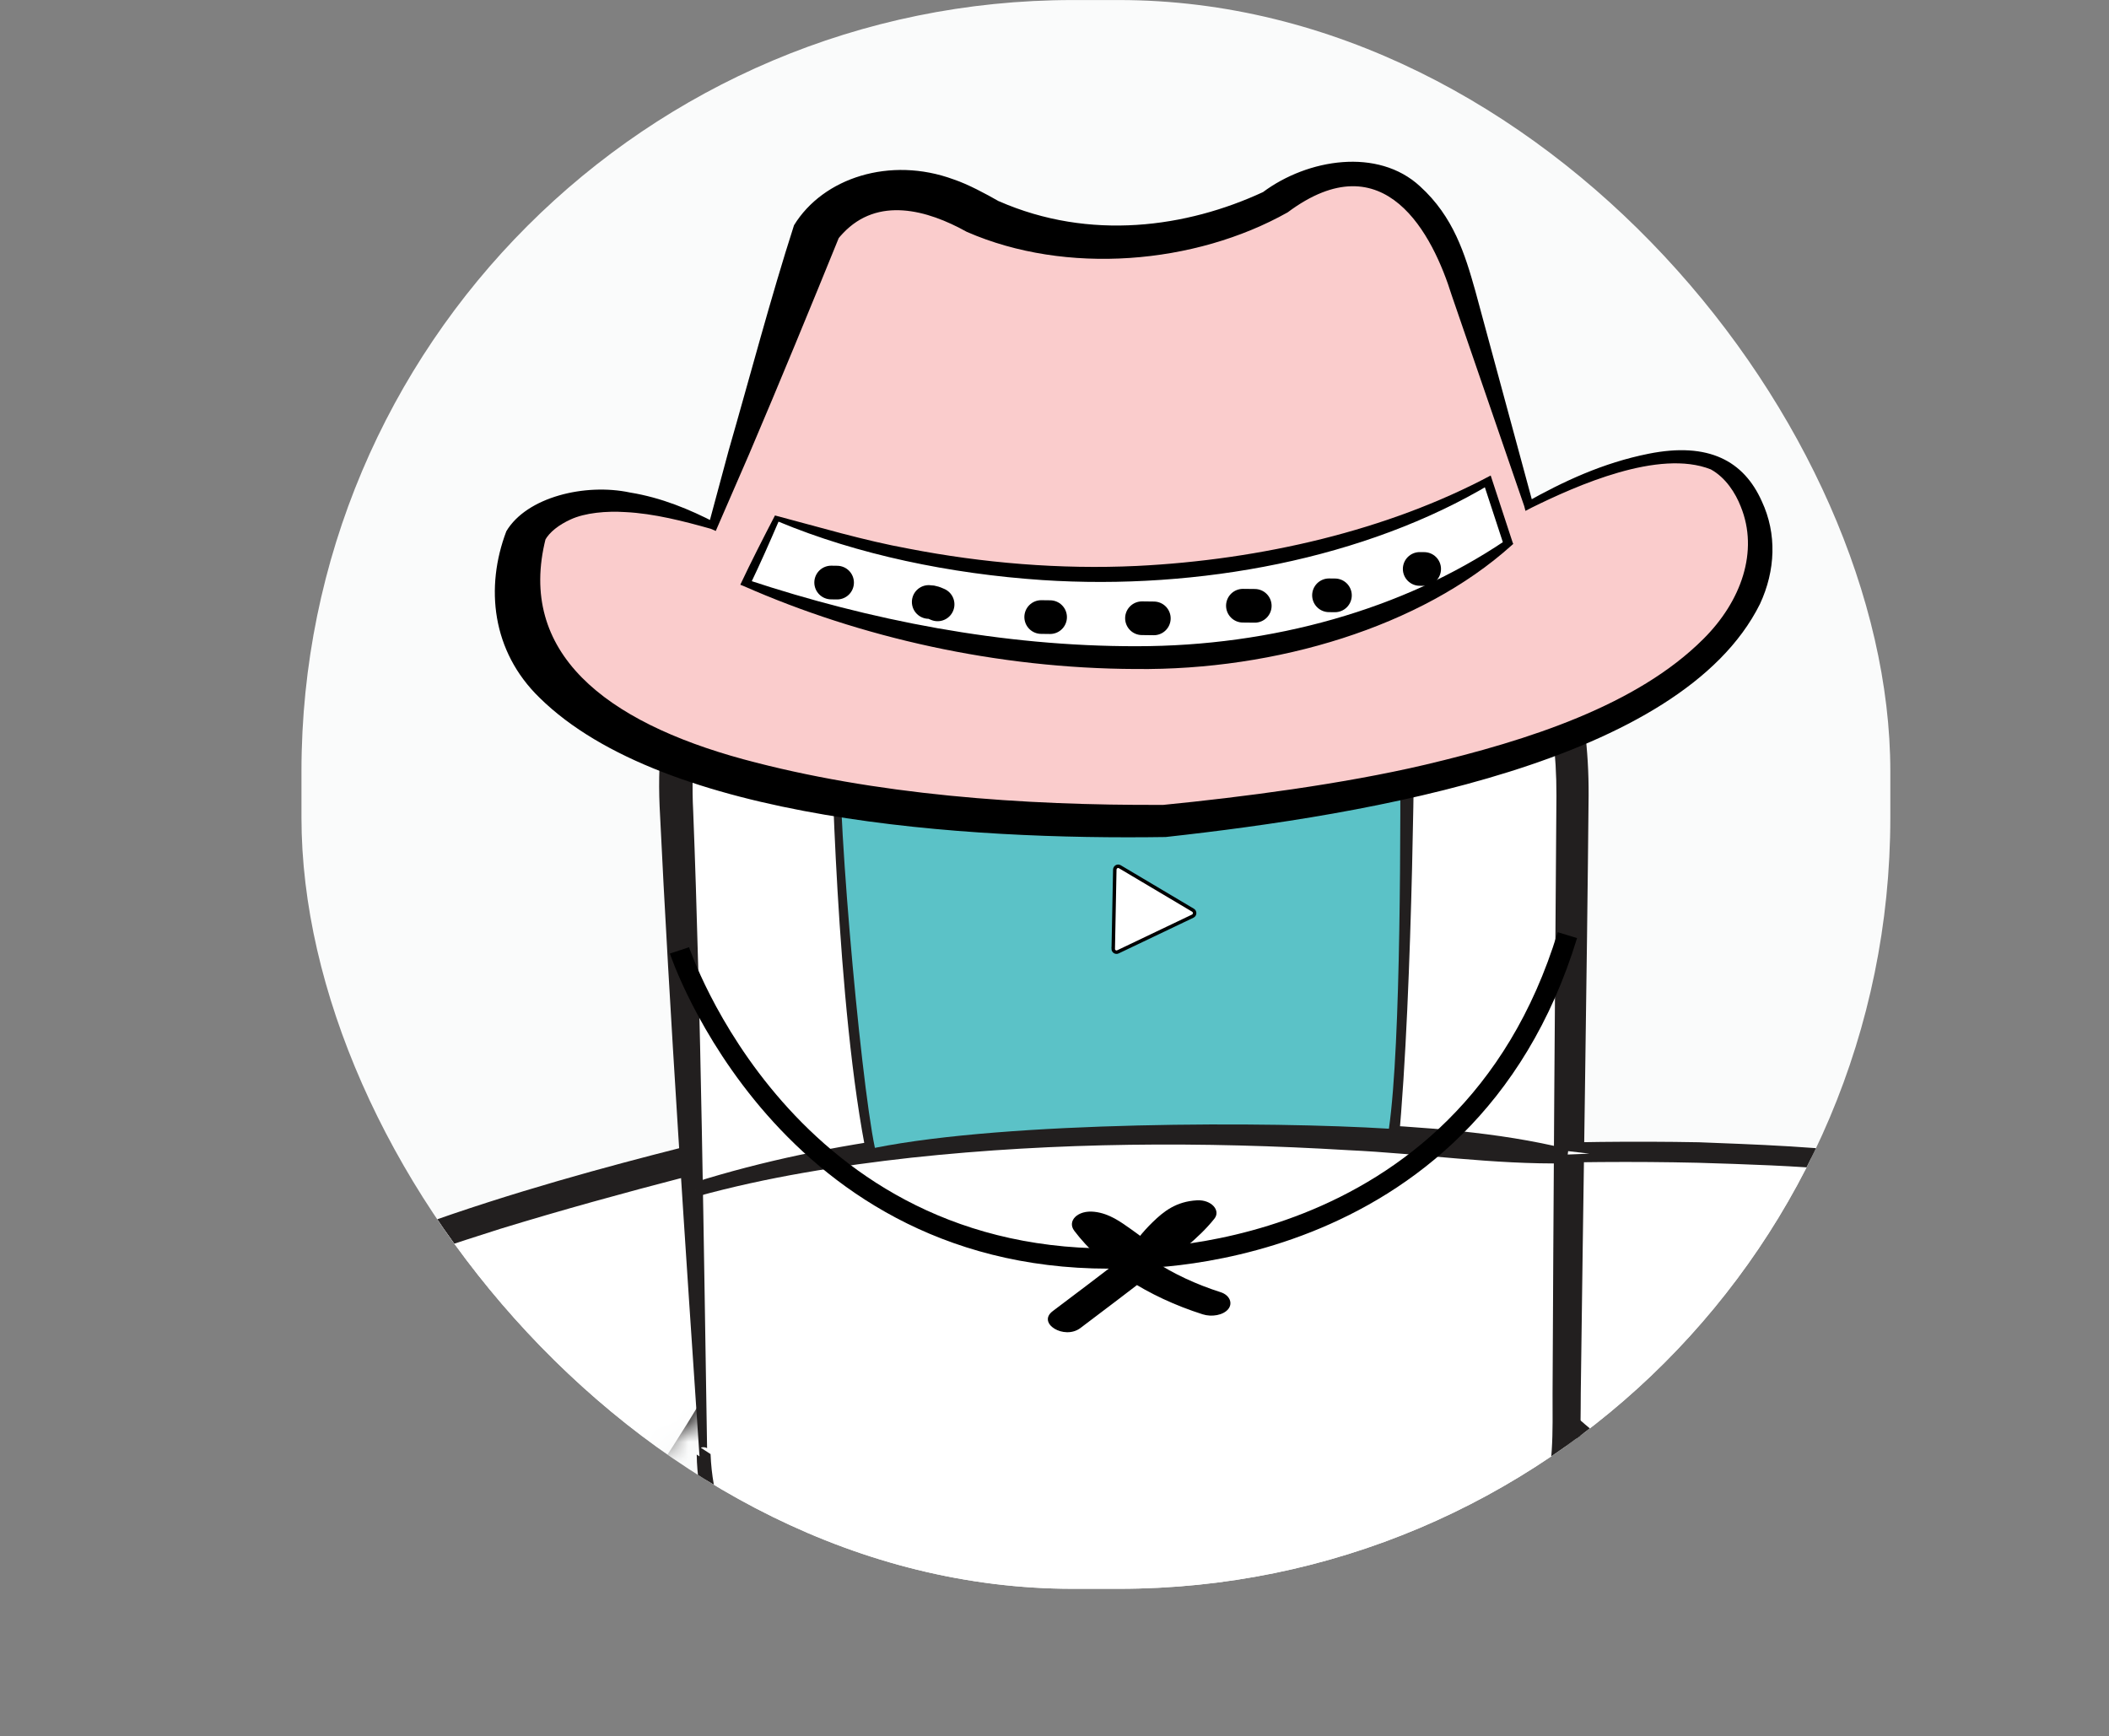 <svg xmlns="http://www.w3.org/2000/svg" fill="none" viewBox="-14.42 0.52 100.88 83.05">
<rect x="-14.42" y="0.52" width="100.88" height="83.05" fill="#808080" stroke="none"/>
<g clip-path="url(#clip0_1260_47)">
<rect y="0.522" width="76" height="76" rx="36.896" fill="#FAFBFB"/>
<path d="M54.571 62.623C52.204 60.029 54.03 55.851 57.575 55.728C67.398 55.397 82.201 55.595 84.538 59.656C84.538 59.656 88.41 65.167 83.791 73.428C82.133 76.387 78.7 78.059 75.534 77.423C73.05 76.924 70.072 75.534 65.971 72.674C61.871 69.814 57.99 66.376 54.57 62.627L54.568 62.625L54.571 62.623Z" fill="white"/>
<path d="M54.191 62.823C53.056 61.59 52.754 59.691 53.425 58.132C54.067 56.518 55.713 55.331 57.455 55.27C60.599 55.14 63.709 55.106 66.84 55.162C71.391 55.354 82.374 55.531 84.892 59.41C87.703 64.172 86.453 70.314 83.382 74.701C81.998 76.422 79.944 77.623 77.74 77.854C74.497 78.147 71.417 76.412 68.727 74.893C63.419 71.686 58.059 67.134 54.188 62.825L54.191 62.823ZM54.949 62.424C58.377 66.228 63.969 71.258 69.097 74.294C73.681 77.041 78.659 79.132 82.794 74.249C85.37 70.498 86.531 65.469 84.841 61.209C84.121 59.109 82.585 58.324 80.537 57.694C76.106 56.432 71.413 56.284 66.798 56.143C63.702 56.072 60.576 56.101 57.49 56.208C56.084 56.247 54.783 57.168 54.25 58.465C53.652 59.821 53.981 61.348 54.947 62.422L54.949 62.424Z" fill="#221F1F"/>
<mask id="mask0_1260_47" style="mask-type:luminance" maskUnits="userSpaceOnUse" x="-15" y="45" width="41" height="38">
<path d="M14.044 45.348L-14.419 64.401L-2.527 82.815L25.936 63.763L14.044 45.348Z" fill="white"/>
</mask>
<g mask="url(#mask0_1260_47)">
<path d="M22.748 62.056C24.329 58.864 21.518 55.291 18.115 56.153C8.693 58.555 -5.324 62.861 -6.5 67.476C-6.5 67.476 -8.759 73.933 -2.24 80.722C0.097 83.153 3.79 83.832 6.636 82.333C8.867 81.152 11.341 78.968 14.5 75.037C17.659 71.106 20.464 66.671 22.744 62.055L22.748 62.056Z" fill="white"/>
<path d="M22.16 61.93C22.767 60.647 22.718 59.157 21.816 58.033C21.012 56.986 19.633 56.486 18.364 56.821C15.42 57.584 12.436 58.407 9.508 59.304C5.16 60.69 0.752 62.131 -3.142 64.543C-4.926 65.71 -6.164 66.851 -6.327 69.084C-6.871 73.705 -4.501 78.308 -1.09 81.254C0.895 82.757 3.65 83.247 5.964 82.274C8.283 81.196 10.191 79.376 11.926 77.473C15.923 73.155 20.131 66.198 22.163 61.933L22.16 61.93ZM23.328 62.181C20.426 68.17 12.778 79.878 6.218 82.909C3.673 83.954 0.673 83.485 -1.525 81.849C-3.994 79.781 -5.857 76.984 -6.816 73.861C-7.338 72.02 -7.515 70.048 -7.176 68.15C-7.028 67.047 -6.449 65.93 -5.634 65.147C-0.859 60.515 11.488 57.118 18.055 55.45C21.815 54.522 25.074 58.662 23.322 62.18L23.328 62.181Z" fill="#221F1F"/>
</g>
<path d="M19.227 70.091L17.975 39.82C17.965 39.619 17.953 39.418 17.936 39.217C17.77 37.099 17.161 20.28 39.53 19.246C39.53 19.246 60.37 18.668 60.802 38.1L60.5 68.935C60.535 70.37 60.284 71.735 59.797 73.001C58.975 75.135 57.494 76.905 55.676 78.349C54.743 79.088 53.736 79.715 52.686 80.257C49.396 81.961 45.732 82.836 42.024 82.938L38.815 83.026C36.301 83.095 33.79 82.801 31.375 82.121C29.743 81.663 28.229 81.183 26.811 80.481C23.804 78.996 21.392 76.914 20.143 74.105C19.593 72.871 19.27 71.519 19.234 70.088L19.228 70.087L19.227 70.091Z" fill="white"/>
<path d="M19.052 70.377C18.388 60.507 17.601 48.906 17.131 39.09C16.694 28.984 22.731 21.77 32.236 19.446C34.558 18.834 36.971 18.583 39.349 18.435C42.749 18.395 46.096 19.052 49.29 20.224C57.331 23.244 61.62 29.907 61.568 38.575C61.494 46.779 61.295 58.92 61.193 67.157C61.179 69.096 61.23 71.194 60.483 73.033C58.296 78.73 52.376 81.767 46.813 82.964C44.117 83.584 41.057 83.499 38.309 83.57C32.136 83.527 24.067 81.241 20.564 75.693C19.522 74.029 18.933 72.072 18.906 70.101L19.371 70.404C19.288 70.451 19.132 70.439 19.055 70.384L19.052 70.377ZM19.406 69.801C19.335 69.743 19.182 69.732 19.103 69.775L19.568 70.078C19.891 78.168 28.713 81.698 35.546 82.394C37.139 82.633 39.473 82.432 41.096 82.415C47.845 82.376 56.621 79.485 59.261 72.576C59.934 70.879 59.84 68.972 59.844 67.169C59.88 58.918 59.964 46.805 60.029 38.586C60.056 30.579 56.176 24.515 48.723 21.739C45.765 20.658 42.553 20.039 39.403 20.078C37.139 20.229 34.809 20.477 32.626 21.059C23.811 23.205 18.248 29.968 18.738 39.334C19.109 48.794 19.245 60.263 19.402 69.801L19.406 69.801Z" fill="#221F1F"/>
<path d="M26.299 23.005C26.299 23.005 39.053 24.883 51.401 22.31L26.299 23.005Z" fill="white"/>
<path d="M25.546 23.098C25.546 23.098 39.604 25.01 51.952 22.437" stroke="#221F1F" stroke-width="0.692" stroke-miterlimit="10"/>
<path d="M17.912 36.611C17.912 36.611 39.473 30.973 60.49 35.56L17.912 36.611Z" fill="white"/>
<path d="M17.829 36.281C20.387 35.307 23.061 34.93 25.725 34.468C30.144 33.771 34.675 33.311 39.14 33.143C43.565 32.966 48.212 33.151 52.621 33.622C53.469 33.741 55.809 34.06 56.637 34.181C57.965 34.451 59.284 34.767 60.562 35.228L60.42 35.89C58.649 35.862 56.87 35.48 55.118 35.281C46.338 34.086 37.338 34.285 28.548 35.322C27.022 35.524 24.773 35.831 23.266 36.102C21.515 36.408 19.765 36.738 17.995 36.941L17.829 36.284L17.829 36.281Z" fill="#221F1F"/>
<path d="M18.833 57.423C22.691 56.228 37.489 52.755 61.603 55.707L18.833 57.423Z" fill="white"/>
<path d="M18.736 57.099C25.476 54.978 32.575 54.302 39.597 54.07C43.113 53.992 46.632 54.043 50.139 54.25C53.644 54.45 57.166 54.647 60.6 55.495L60.518 56.17C57.006 56.234 53.559 55.702 50.066 55.54C43.114 55.123 36.119 55.152 29.19 55.898C25.732 56.282 22.279 56.828 18.929 57.751L18.736 57.102L18.736 57.099Z" fill="#221F1F"/>
<path d="M52.129 55.199C52.838 47.69 52.893 34.59 52.893 34.59C52.893 34.59 35.201 32.286 25.686 35.641C25.686 35.641 25.908 48.741 27.421 55.952" stroke="#221F1F" stroke-width="0.692" stroke-miterlimit="10"/>
<path d="M25.82 35.471C25.46 37.894 26.719 52.081 27.429 55.429C33.849 54.148 46.359 54.161 52.016 54.514C52.604 50.401 52.572 39.875 52.557 34.913L52.555 34.698C42.126 32.725 30.47 34.498 25.82 35.471Z" fill="#5BC2C7"/>
<path d="M38.83 45.907L38.904 42.117C38.911 41.995 39.038 41.92 39.142 41.98L42.645 44.061C42.755 44.125 42.747 44.291 42.63 44.346L39.053 46.054C38.947 46.103 38.828 46.026 38.827 45.907L38.83 45.907Z" fill="white" stroke="black" stroke-width="0.166"/>
<g clip-path="url(#clip1_1260_47)">
<path d="M32.592 10.879C32.592 10.879 39.131 14.087 46.651 10.144C46.651 10.144 52.784 5.306 55.475 14.201C58.166 23.095 58.694 24.681 58.694 24.681C58.694 24.681 64.316 21.483 67.492 22.608C70.667 23.732 75.781 36.372 41.227 39.791C41.227 39.791 6.201 40.815 10.729 26.139C10.729 26.139 12.537 22.737 19.69 25.67L24.615 11.619C24.615 11.619 27.078 7.618 32.592 10.879Z" fill="#FACCCC"/>
<path d="M33.359 10.145C37.724 12.06 42.352 11.398 45.995 9.708C48.13 8.118 51.49 7.571 53.502 9.431C55.11 10.89 55.653 12.675 56.15 14.44C56.15 14.44 58.914 24.637 58.914 24.64L58.562 24.559C60.345 23.555 62.248 22.662 64.439 22.225C67.32 21.649 68.994 22.578 69.852 24.498C70.584 26.063 70.506 27.816 69.766 29.41C65.978 37.023 51.047 39.491 41.338 40.56C31.781 40.704 17.377 39.789 11.392 33.9C9.093 31.671 8.786 28.599 9.8 25.932C10.774 24.297 13.566 23.622 15.719 24.081C17.223 24.325 18.571 24.89 19.802 25.526C19.806 25.526 19.474 25.633 19.474 25.633L20.432 22.076C21.439 18.587 22.449 14.746 23.56 11.296C24.951 9.023 28.161 7.987 31.189 9.1C31.891 9.335 32.748 9.8 33.354 10.146L33.359 10.145ZM31.828 11.613C29.929 10.554 27.571 9.912 25.904 11.677C25.816 11.766 25.715 11.887 25.673 11.941L25.742 11.802C24.381 15.155 22.848 18.878 21.416 22.237L19.909 25.707L19.818 25.919C19.818 25.919 19.581 25.815 19.577 25.815C18.298 25.456 16.867 25.082 15.483 25.016C14.602 24.959 13.565 25.045 12.861 25.375C12.331 25.619 11.863 25.963 11.64 26.378L11.684 26.276C10.299 31.734 14.528 35.043 21.146 36.843C27.42 38.541 34.469 39.054 41.226 39.023C44.943 38.658 49.804 38.03 53.741 37.104C58.703 35.932 63.883 34.254 67.048 31.095C68.877 29.282 69.714 26.883 68.845 24.75C68.593 24.105 68.127 23.368 67.412 22.973C64.929 21.99 60.996 23.744 58.834 24.809L58.548 24.959L58.487 24.727L55.021 14.65C54.128 11.78 51.831 7.202 47.172 10.679C42.721 13.18 36.571 13.682 31.837 11.616L31.828 11.613Z" fill="black"/>
<path d="M22.736 25.327L21.263 28.412C21.263 28.412 43.192 37.591 57.717 26.507L56.748 23.55C56.748 23.55 42.544 32.256 22.736 25.327Z" fill="white"/>
<path d="M22.819 25.475C22.383 26.488 21.949 27.473 21.475 28.459L21.38 28.27C27.148 30.179 33.524 31.443 39.953 31.433C46.428 31.434 52.699 29.667 57.555 26.396L57.496 26.547L56.527 23.591C56.527 23.591 56.887 23.669 56.883 23.669C50.916 27.243 42.922 28.761 35.433 28.268C31.041 27.972 26.602 27.052 22.815 25.472L22.819 25.475ZM22.657 25.18C24.779 25.737 26.869 26.37 29.059 26.769C32.576 27.45 36.284 27.766 39.953 27.593C45.914 27.301 51.98 25.884 56.884 23.266L56.964 23.51L57.933 26.467L57.963 26.539L57.874 26.618C53.566 30.496 46.618 32.595 39.913 32.523C33.254 32.499 26.729 31.014 21.146 28.553L20.991 28.491C21.512 27.383 22.086 26.265 22.648 25.18L22.657 25.18Z" fill="black"/>
<path d="M25.337 28.386L25.62 28.39" stroke="black" stroke-width="1.611" stroke-linecap="round"/>
<path d="M30.004 29.316C30.194 29.319 30.274 29.369 30.428 29.431" stroke="black" stroke-width="1.611" stroke-linecap="round"/>
<path d="M35.384 30.037L35.809 30.042" stroke="black" stroke-width="1.611" stroke-linecap="round"/>
<path d="M40.204 30.094L40.771 30.101" stroke="black" stroke-width="1.611" stroke-linecap="round"/>
<path d="M45.032 29.495L45.599 29.501" stroke="black" stroke-width="1.611" stroke-linecap="round"/>
<path d="M49.15 28.997L49.434 29" stroke="black" stroke-width="1.611" stroke-linecap="round"/>
<path d="M53.489 27.736L53.702 27.738" stroke="black" stroke-width="1.611" stroke-linecap="round"/>
</g>
<path d="M18.082 45.983C18.082 45.983 23.11 61.19 39.365 60.714C39.365 60.714 55.651 61.307 60.553 45.254" stroke="black" stroke-width="0.967" stroke-miterlimit="10"/>
<path d="M43.974 62.337C41.585 61.573 39.683 60.321 38.502 58.753L37.529 59.659C37.845 59.694 38.288 60.081 38.539 60.261C38.909 60.523 39.244 60.801 39.561 61.095C39.91 61.421 40.857 61.502 41.123 61.051C41.372 60.629 41.677 60.225 42.037 59.835C42.185 59.675 42.34 59.511 42.519 59.366C42.589 59.308 42.676 59.238 42.752 59.196C42.811 59.166 42.906 59.139 42.912 59.139L42.081 58.26C41.361 59.167 40.296 59.924 39.286 60.696C38.178 61.546 37.057 62.397 35.936 63.239C35.164 63.82 36.487 64.63 37.259 64.049C38.415 63.181 39.559 62.306 40.702 61.431C41.776 60.605 42.898 59.787 43.668 58.818C43.98 58.43 43.535 57.903 42.837 57.939C41.837 57.995 41.246 58.467 40.718 58.981C40.229 59.455 39.833 59.961 39.517 60.489L41.079 60.445C40.647 60.05 40.18 59.668 39.672 59.315C39.196 58.981 38.655 58.573 37.938 58.489C37.118 58.392 36.615 58.934 36.965 59.395C38.271 61.128 40.471 62.552 43.106 63.392C43.542 63.531 44.093 63.436 44.331 63.142C44.557 62.863 44.404 62.472 43.962 62.333L43.974 62.337Z" fill="black"/>
</g>
<defs>
<clipPath id="clip0_1260_47">
<rect y="0.522" width="76" height="76" rx="36.896" fill="white"/>
</clipPath>
<clipPath id="clip1_1260_47">
<rect width="61.152" height="44.717" fill="white" transform="translate(8.24 9.709) rotate(-2.991)"/>
</clipPath>
</defs>
</svg>